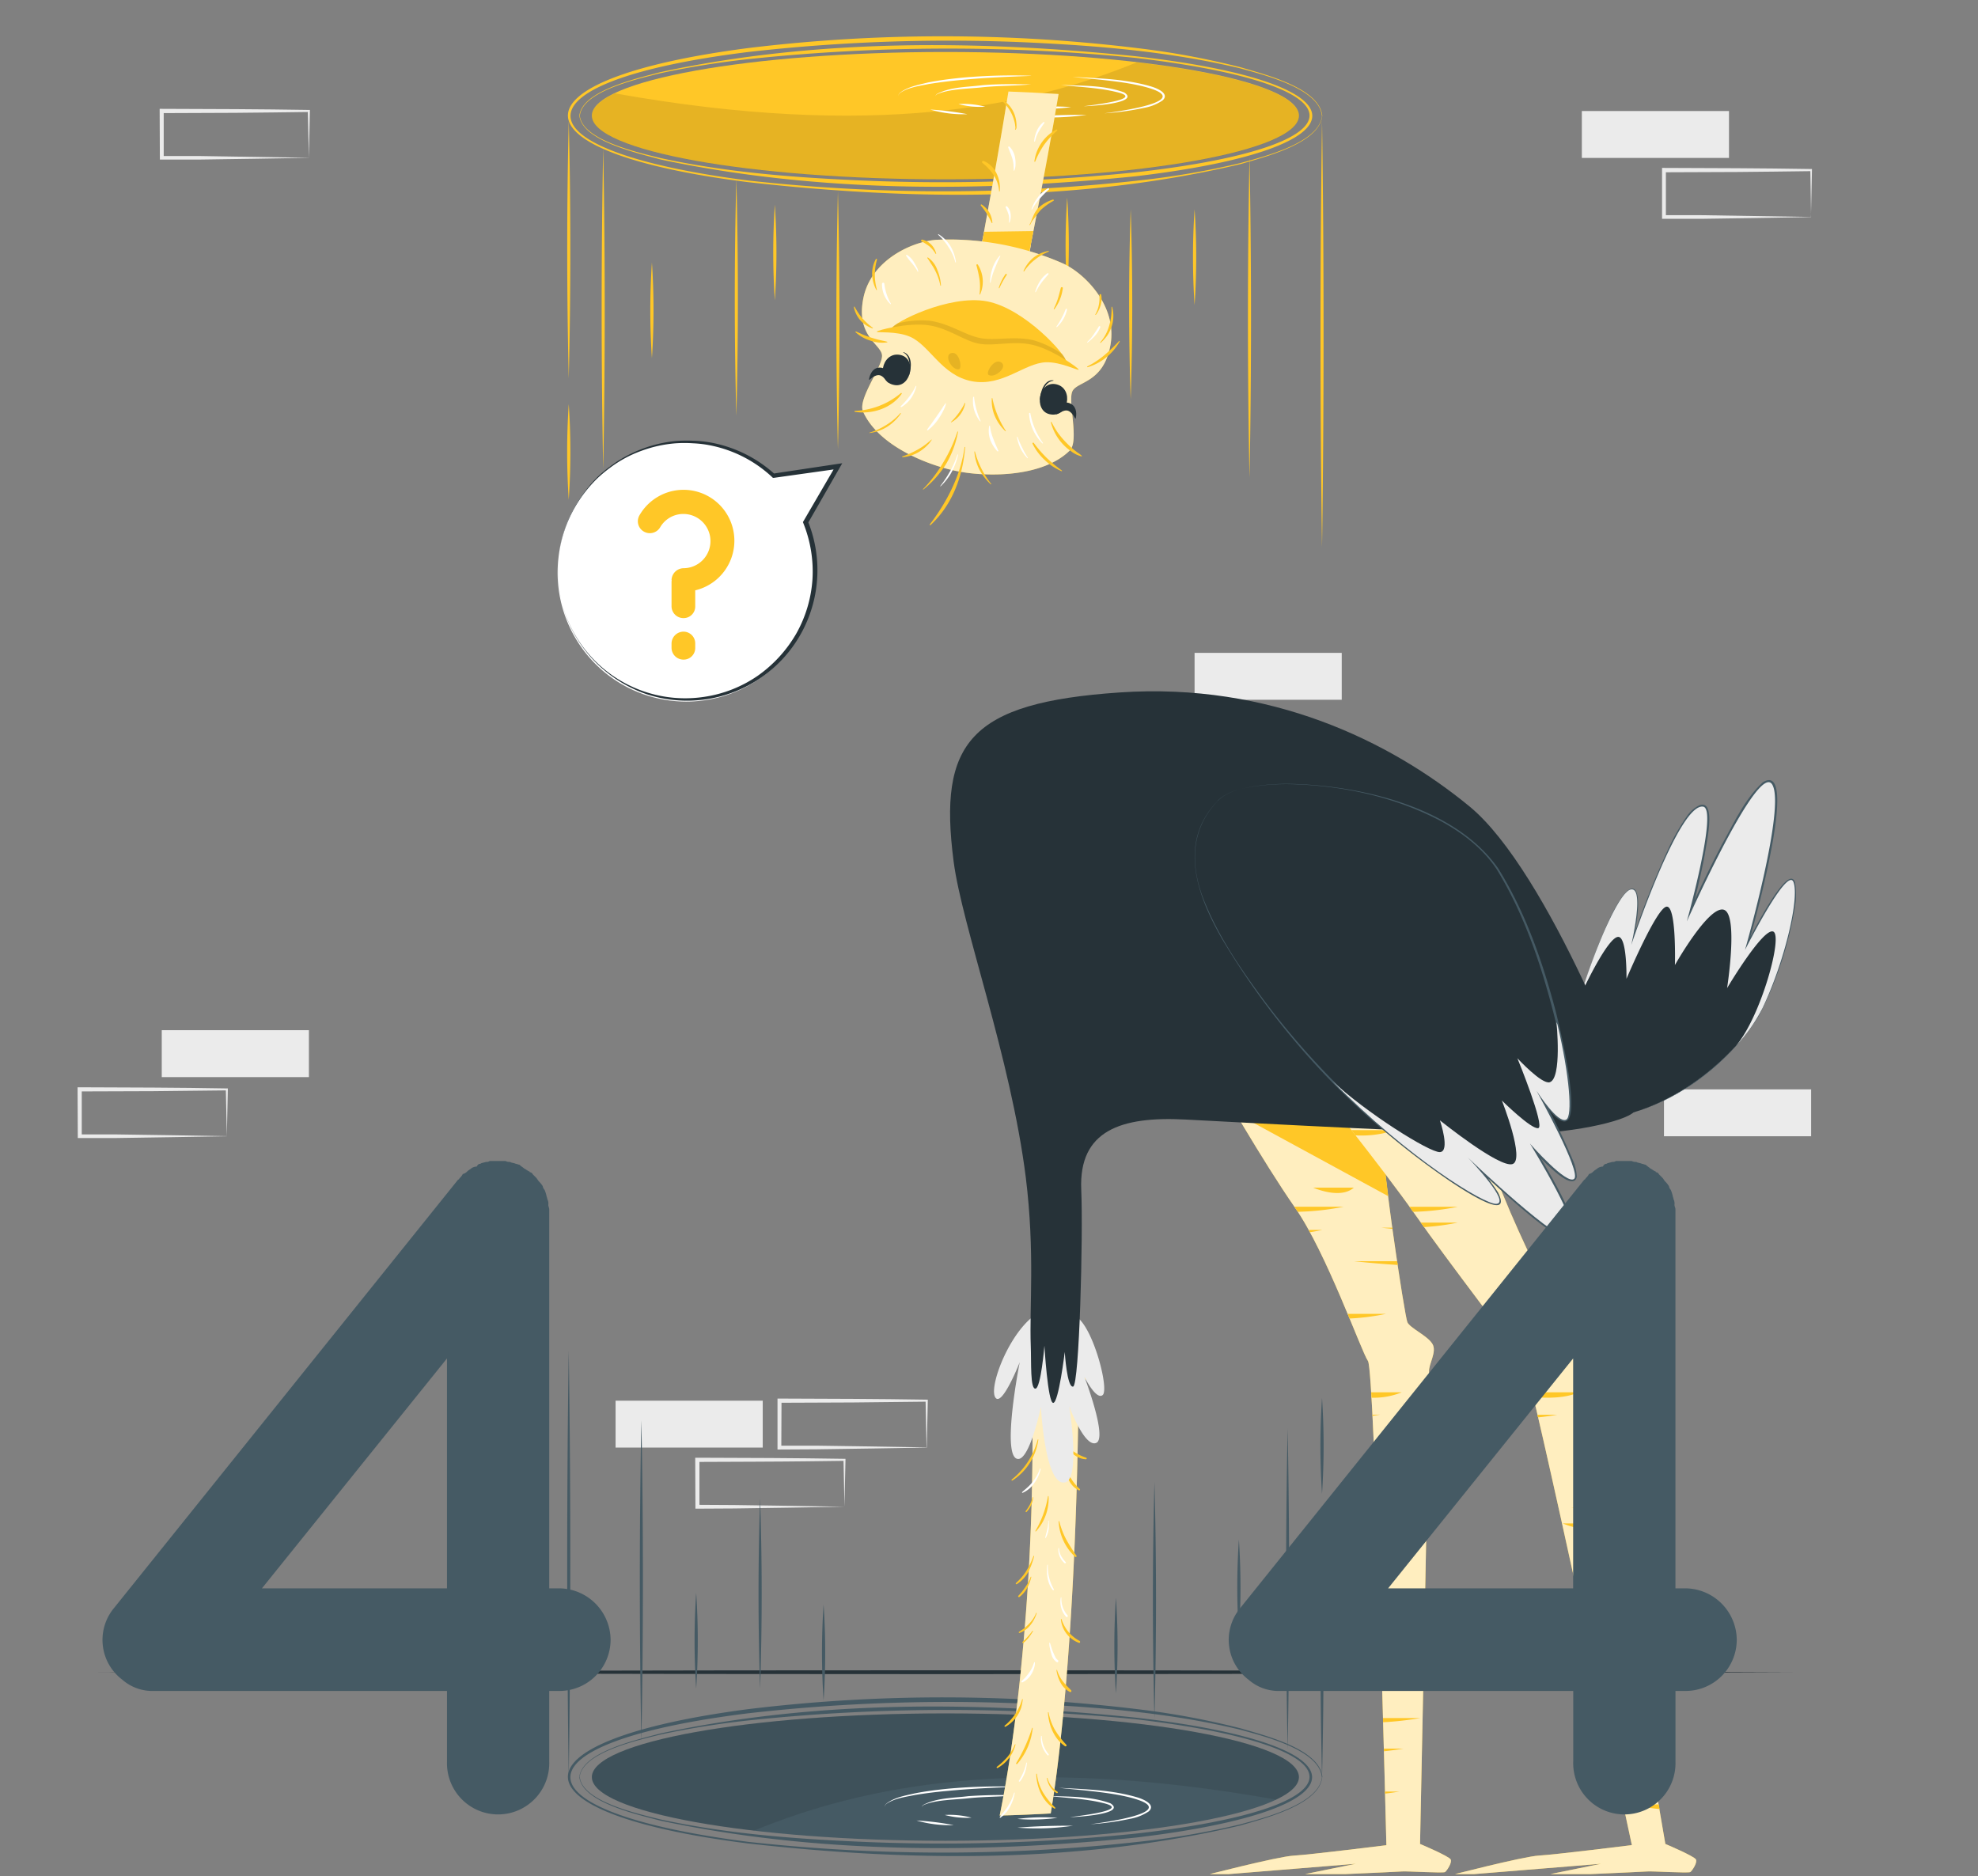 <svg width="428" height="406" fill="none" xmlns="http://www.w3.org/2000/svg"><rect width="100%" height="100%" fill="#808080" stroke="none"/><g clip-path="url(#a)"><path d="M66.842 222.903H35v10.152h31.842v-10.152ZM290.324 141.261h-31.842v10.152h31.842v-10.152ZM49.082 245.856c-5.307.09-18.683.317-23.81.381h-8.44v-.418l-.045-10.106v-.454h.453l15.92.064c3.968 0 11.955.118 15.922.181h.217v.209l-.217 10.152v-.009Zm0 0-.217-10.143.217.218c-3.976.054-11.954.145-15.921.172l-15.921.054.453-.444v10.152l-.417-.408h7.888c5.045.054 18.729.281 23.954.372l-.036.027ZM200.486 313.218c-5.298.091-18.674.317-23.809.372l-8.024.045h-.417v-11.023h.462l15.912.064c3.967 0 11.964.118 15.921.172h.227v.209l-.218 10.152-.054.009Zm0 0-.208-10.152.208.218c-3.967.054-11.945.136-15.921.172l-15.912.064.453-.454-.046 10.152-.407-.417h7.888c5.044.054 18.728.281 23.945.371v.046ZM182.726 326.019c-5.307.091-18.683.318-23.809.372l-8.033.045h-.407v-.417l-.045-10.152v-.453h.452l15.921.063c3.967 0 11.955.118 15.921.172h.218v.209l-.218 10.152v.009Zm0 0-.208-10.152.218.218-7.961.1c-5.044.072-18.656.118-23.881.136l.452-.454v10.152l-.416-.417 7.888.045c5.053.055 18.737.281 23.954.372h-.046ZM165.039 303.066h-31.842v10.152h31.842v-10.152ZM391.893 235.704h-31.842v10.152h31.842v-10.152ZM374.121 24.023h-31.842v10.152h31.842V24.023ZM391.882 46.975c-5.307.09-18.683.317-23.809.372h-8.44V36.333h.389l15.912.064c3.967 0 11.964.117 15.921.172h.218v.218l-.218 10.151.027.037Zm0 0-.163-10.152.209.209c-3.967.063-11.946.145-15.921.181l-15.985.063.444-.453v10.152l-.408-.418h7.889c5.044.064 18.728.29 23.944.381l-.009.037ZM66.842 34.156c-5.307.091-18.684.318-23.81.372h-8.44v-.372l-.045-10.152v-.453H35l15.92.063c3.967 0 11.955.118 15.922.173h.217v.217l-.217 10.152Zm0 0-.245-10.133.218.208c-3.976.064-11.946.145-15.921.182l-15.922.063.453-.453v10.151l-.416-.417h7.888c5.053.064 18.737.29 23.954.381l-.01.018Z" fill="#EBEBEB"/><path d="M21.117 361.819c117.533-.554 249.366-.563 366.89 0-117.524.562-249.366.553-366.89 0Z" fill="#263238"/><path d="M204.563 398.298c42.249 0 76.499-6.17 76.499-13.781 0-7.611-34.25-13.781-76.499-13.781-42.249 0-76.499 6.17-76.499 13.781 0 7.611 34.25 13.781 76.499 13.781Z" fill="#455A64"/><path opacity=".1" d="M281.062 384.499c0 1.724-1.748 3.366-4.954 4.89-55.868-9.979-89.612-2.876-112.941 6.705-21.12-2.459-35.103-6.732-35.103-11.595 0-7.602 34.251-13.771 76.499-13.771s76.499 6.187 76.499 13.771Z" fill="#000"/><path d="M125.363 384.499c.553-5.516 12.933-8.165 17.479-9.408 33.744-7.258 68.828-6.958 103.034-3.429 50.634 5.779 50.788 19.877 0 25.929-34.224 3.483-69.308 3.529-103.061-3.675-4.673-1.252-16.872-3.892-17.452-9.417Zm.091 0c.543 5.371 12.968 8.038 17.451 9.172 13.467 2.922 27.26 4.083 40.998 4.727a407.614 407.614 0 0 0 61.9-1.66c49.982-5.616 50.154-18.852 0-24.731a410.564 410.564 0 0 0-82.53.109 186.7 186.7 0 0 0-20.404 3.202c-4.6 1.161-16.863 3.81-17.442 9.181h.027Z" fill="#455A64"/><path d="M286.103 384.499c-.534 6.033-12.733 9-17.651 10.47-34.812 8.255-71.309 7.892-106.692 3.892-51.766-6.496-51.911-22.218 0-29.032a349.117 349.117 0 0 1 85.645.145 173.142 173.142 0 0 1 21.074 4.001c5.045 1.506 17.081 4.428 17.651 10.479l-.027.045Zm-.091 0c-.561-5.924-12.742-8.873-17.623-10.233-13.893-3.357-28.183-4.682-42.42-5.444a382.577 382.577 0 0 0-64.137 1.896c-51.132 6.351-51.295 21.202 0 27.798a384.339 384.339 0 0 0 85.501-.109 174.45 174.45 0 0 0 21.083-3.674c4.981-1.379 17.053-4.337 17.624-10.243l-.028.009Z" fill="#455A64"/><path d="M286.059 384.499c-.444-17.99-.453-37.777 0-55.767.453 17.99.444 37.777 0 55.767ZM227.8 369.231a1167.61 1167.61 0 0 1 0-55.768 1146.95 1146.95 0 0 1 0 55.768ZM123.064 384.499c-.435-29.566-.444-62.744 0-92.311.453 29.567.444 62.745 0 92.311ZM278.617 378.547c-.443-22.236-.452-47.176 0-69.421.444 22.236.435 47.176 0 69.421ZM164.469 365.356a628.077 628.077 0 0 1 0-41.106 615.728 615.728 0 0 1 0 41.106ZM249.8 371.798a982.96 982.96 0 0 1 0-51.168 965.57 965.57 0 0 1 0 51.168ZM138.778 376.715a1808.735 1808.735 0 0 1 0-69.412c.444 22.236.444 47.176 0 69.412ZM286.059 302.495c.462 6.899.462 13.821 0 20.721-.462-6.9-.462-13.822 0-20.721ZM150.639 344.645a154.93 154.93 0 0 1 0 20.712 154.93 154.93 0 0 1 0-20.712ZM268.072 333.132a154.93 154.93 0 0 1 0 20.712 153.604 153.604 0 0 1 0-20.712ZM178.208 347.194c.466 6.896.466 13.816 0 20.712a154.93 154.93 0 0 1 0-20.712ZM241.468 345.688c.466 6.897.466 13.816 0 20.713a154.945 154.945 0 0 1 0-20.713Z" fill="#455A64"/><path d="M235.949 394.714c2.165-.272 18.847-2.458 10.134-5.334-4.736-1.561-11.99-1.987-16.989-2.549 5.751.317 11.565.435 17.125 2.113 1.159.363 3.958 1.506 2.355 2.985a10.542 10.542 0 0 1-4.066 1.615c-2.82.601-5.681.993-8.559 1.17ZM220.139 395.449c4.012-.309 7.996-.436 12.017-.408a53.272 53.272 0 0 1-12.017.408ZM198.312 393.907c2.704.147 5.394.48 8.052.998a25.694 25.694 0 0 1-8.052-.998ZM220.138 386.613c-4.936.182-9.88.39-14.798.862a95.187 95.187 0 0 0-7.345.907c-2.074.427-4.329.69-6.122 1.878a1.088 1.088 0 0 0-.471.762 1.112 1.112 0 0 1 .435-.798c1.739-1.334 4.012-1.697 6.095-2.186 2.436-.481 4.899-.781 7.363-1.026 4.935-.439 9.892-.576 14.843-.408v.009Z" fill="#fff"/><path d="M231.541 393.181c1.377-.199 13.585-1.542 7.155-3.057-3.876-.962-8.151-1.098-12.091-1.542 4.529.199 9.328 0 13.685 1.614 3.622 2.35-7.59 2.976-8.749 2.985ZM220.139 393.571a41.291 41.291 0 0 1 8.658-.236 39.984 39.984 0 0 1-8.658.236ZM204.426 392.71a18.332 18.332 0 0 1 5.796.589 18.626 18.626 0 0 1-5.796-.589ZM220.139 388.454c-3.514.327-7.046.273-10.551.636-2.771.317-7.172.317-9.726 1.469a.745.745 0 0 0-.417.472.728.728 0 0 1 .381-.526c2.97-1.542 6.475-1.452 9.726-1.869 3.524-.237 7.057-.298 10.587-.182Z" fill="#fff"/><path d="M263.228 233.817s10.143 17.691 16.981 27.471c6.837 9.78 14.345 31.127 15.794 33.196 1.449 2.068 3.985 104.767 3.985 104.767s-16.6 2.068-20.087 2.259c-3.487.19-20.042 4.481-20.042 4.481l33.509-2.721-13.367 2.721s22.296-.97 23.374-1.061c1.078-.091 8.93.408 9.31.127.38-.281 1.558-2.014 1.213-2.722-.344-.707-6.629-3.356-6.629-3.356s2.092-100.349 1.947-102.1c-.145-1.751 1.812-4.391.698-6.151-1.114-1.76-4.836-3.384-5.389-4.645-.552-1.261-5.787-34.747-6.339-49.807-.209-6.677-31.571-11.803-34.958-2.459Z" fill="#FFC727"/><path opacity=".7" d="M263.228 233.817s10.143 17.691 16.981 27.471c6.837 9.78 14.345 31.127 15.794 33.196 1.449 2.068 3.985 104.767 3.985 104.767s-16.6 2.068-20.087 2.259c-3.487.19-20.042 4.481-20.042 4.481l33.509-2.721-13.367 2.721s22.296-.97 23.374-1.061c1.078-.091 8.93.408 9.31.127.38-.281 1.558-2.014 1.213-2.722-.344-.707-6.629-3.356-6.629-3.356s2.092-100.349 1.947-102.1c-.145-1.751 1.812-4.391.698-6.151-1.114-1.76-4.836-3.384-5.389-4.645-.552-1.261-5.787-34.747-6.339-49.807-.209-6.677-31.571-11.803-34.958-2.459Z" fill="#fff"/><path d="m300.385 258.82-33.047-17.981c-2.436-4.11-4.111-7.022-4.111-7.022 3.387-9.345 34.749-4.219 34.993 2.449.218 5.798 1.123 14.226 2.165 22.554Z" fill="#FFC727"/><path d="M304.643 314.389s1.675.19 4.338.426v-.426h-4.338Zm-13.051-30.102c.145.335.29.671.426 1.007a49.633 49.633 0 0 0 7.87-1.007h-8.296Zm7.753-34.421v-.145h-4.71s.734.091 2.011.209l2.717.254c-.018-.109-.018-.209-.018-.318Zm-16.157 16.258c.082.163.172.327.263.49.905-.136 1.811-.3 2.662-.49h-2.925Zm18.113-.49h-2.409s.905.109 2.436.254l-.027-.254Zm1.032 7.258h-9.328s3.985.463 9.464.816c-.063-.299-.1-.571-.145-.798l.009-.018Zm-22.278-11.794.154.218.299.435.298.445a55.21 55.21 0 0 0 9.962-1.098h-10.713Zm21.608 65.057s2.808.254 7.1.527v-.527h-7.1Zm1.304 32.942c1.706.396 3.433.698 5.171.907v-.907h-5.171ZM284.148 256.97s5.841 2.631 8.794 0h-8.794Zm15.758 72.66s5.832 2.631 8.785 0h-8.785Zm-3.206-28.378c0 .381.055.771.073 1.17a15.97 15.97 0 0 0 6.547-1.17h-6.62Zm.272 4.863v.235l1.712-.272-1.712.037Zm2.717 81.532v.445a61.528 61.528 0 0 0 3.07-.445h-3.07Zm3.486-39.809s1.975.173 5.163.39v-.39h-5.163Zm-3.731 30.51v.581a67.698 67.698 0 0 0 4.275-.581h-4.275Zm-.19-6.604v.907a72.193 72.193 0 0 0 8.087-.907h-8.087Z" fill="#FFC727"/><path d="M283.949 233.817s15.459 19.26 22.297 29.031c6.837 9.771 22.016 29.549 23.465 31.617 1.449 2.069 23.392 104.767 23.392 104.767s-16.609 2.069-20.087 2.259c-3.477.191-20.087 4.5-20.087 4.5l33.509-2.722-13.358 2.722s22.296-.971 23.365-1.061c1.069-.091 8.939.408 9.319.127.38-.282 1.558-2.014 1.205-2.722-.354-.708-6.621-3.357-6.621-3.357s-17.261-100.358-17.397-102.109c-.136-1.751 1.811-4.391.688-6.151-1.123-1.76-4.827-3.384-5.379-4.645-.552-1.261-18.774-34.747-19.326-49.807-.245-6.668-31.607-11.794-34.985-2.449Z" fill="#FFC727"/><path opacity=".7" d="M283.949 233.817s15.459 19.26 22.297 29.031c6.837 9.771 22.016 29.549 23.465 31.617 1.449 2.069 23.392 104.767 23.392 104.767s-16.609 2.069-20.087 2.259c-3.477.191-20.087 4.5-20.087 4.5l33.509-2.722-13.358 2.722s22.296-.971 23.365-1.061c1.069-.091 8.939.408 9.319.127.38-.282 1.558-2.014 1.205-2.722-.354-.708-6.621-3.357-6.621-3.357s-17.261-100.358-17.397-102.109c-.136-1.751 1.811-4.391.688-6.151-1.123-1.76-4.827-3.384-5.379-4.645-.552-1.261-18.774-34.747-19.326-49.807-.245-6.668-31.607-11.794-34.985-2.449Z" fill="#fff"/><path d="M345.875 314.389h-2.98s1.132.127 3.025.299c-.009-.1-.027-.199-.045-.299Zm-23.846-30.102c.23.29.447.593.653.907a43.115 43.115 0 0 0 6.022-.907h-6.675Zm-.389-35.491a.116.116 0 0 1 0-.064l-.081-.235h-4.683s1.35.154 3.569.363l1.268.108a.724.724 0 0 1-.073-.172Zm-14.227 15.74c.181.264.38.545.588.817l.109.154a49 49 0 0 0 7.308-.971h-8.005Zm25.973 12.003h-3.804s1.531.182 4.003.39a2.187 2.187 0 0 0-.199-.39Zm-28.428-15.423c.272.372.535.735.779 1.089a54.686 54.686 0 0 0 9.681-1.089h-10.46Zm43.009 65.584c-.118-.182-.254-.345-.39-.526h-7.661s3.215.29 8.069.589c0 0 .009-.09-.018-.109v.046Zm7.571 44.082h-4.401s1.693.145 4.464.345c-.018-.154-.036-.236-.063-.39v.045Zm3.478 20.159c0-.163-.064-.336-.091-.508h-6.05c2.051.466 4.129.8 6.222.998l-.081-.49Zm-2.654-15.423h-7.055c2.385.535 4.807.893 7.245 1.07-.072-.381-.154-.734-.154-1.097l-.036.027Zm-32.811-121.279a12.366 12.366 0 0 1-.199-.535h-11.828a41.675 41.675 0 0 0 9.962 1.143l.797-.045c.471 0 .906-.073 1.395-.136l-.127-.427Zm14.608 75.391s5.841 2.631 8.793 0h-8.793Zm-45.753-85.107.906 1.143c1.861.101 3.728-.02 5.56-.363a9.807 9.807 0 0 0 1.341-.345 8.521 8.521 0 0 0 1.114-.426l-8.921-.009Zm39.115 56.729c.063.263.126.526.199.798l.054.236c3.306.282 7.173.218 9.799-1.034h-10.052Zm1.15 4.863c0 .181.09.381.136.571a59.705 59.705 0 0 0 4.156-.571h-4.292Zm18.927 41.732h-10.161l.544.046c1.34.109 4.971.408 9.717.662-.018-.245-.063-.481-.1-.717v.009Zm-8.83 3.629.082.363a51.017 51.017 0 0 0 2.336-.363h-2.418Zm7.581 34.992.163.762c2.227-.181 4.301-.426 6.158-.762h-6.321Zm-6.177-28.541c.064.272.118.544.181.816 2.491-.19 4.809-.453 6.865-.816h-7.046ZM233.443 288.496c0 7.04-.054 13.693-.163 19.959-.416 24.985-1.585 44.073-2.789 57.8-1.268 14.407-2.59 22.916-3.134 26.128-3.577.2-7.245.354-11.048.454.624-3.003 2.472-12.429 4.129-27.09a499.9 499.9 0 0 0 2.98-54.733c0-3.938-.042-7.984-.127-12.139a540.59 540.59 0 0 0-.299-10.107v-.236l10.451-.036Z" fill="#FFC727"/><path opacity=".7" d="M233.443 288.496c0 7.04-.054 13.693-.163 19.959-.416 24.985-1.585 44.073-2.789 57.8-1.268 14.407-2.59 22.916-3.134 26.128-3.577.2-7.245.354-11.048.454.624-3.003 2.472-12.429 4.129-27.09a499.9 499.9 0 0 0 2.98-54.733c0-3.938-.042-7.984-.127-12.139a540.59 540.59 0 0 0-.299-10.107v-.236l10.451-.036Z" fill="#fff"/><path d="M217.575 373.613a7.508 7.508 0 0 0 2.617-2.468 8.37 8.37 0 0 0 .77-1.633c.167-.594.282-1.201.344-1.815 0-.09-.127-.099-.145 0a8.173 8.173 0 0 1-.616 1.643 9.994 9.994 0 0 1-.851 1.496 11.614 11.614 0 0 1-2.273 2.523.144.144 0 0 0-.067.091.153.153 0 0 0 .017.113.152.152 0 0 0 .092.067.152.152 0 0 0 .112-.017Z" fill="#FFC727"/><path d="M221.198 364.032a4.477 4.477 0 0 0 1.983-1.815c.235-.385.417-.8.544-1.234.155-.41.223-.849.199-1.288 0-.072-.109-.063-.136 0-.172.372-.28.78-.462 1.152a7.003 7.003 0 0 1-.643 1.071c-.235.326-.48.644-.742.952-.263.309-.607.599-.906.908a.16.16 0 0 0-.003.181.16.16 0 0 0 .166.073Z" fill="#fff"/><path d="M229.487 364.096a4.675 4.675 0 0 0 2.037 2.005.23.23 0 0 0 .276-.085.229.229 0 0 0-.031-.287c-.616-.654-1.268-1.252-1.811-1.96a7.395 7.395 0 0 1-1.223-2.395c0-.073-.154-.045-.136 0 .128.954.429 1.876.888 2.722Z" fill="#FFC727"/><path d="M227.194 356.701c.076.4.179.794.308 1.18a2.789 2.789 0 0 0 1.15 1.751c.299.163.489-.282.218-.454a1.81 1.81 0 0 1-.553-.708c-.154-.299-.29-.617-.416-.907-.127-.29-.272-.68-.381-1.025-.108-.345-.199-.717-.335-1.061a.075.075 0 0 0-.026-.035.08.08 0 0 0-.042-.013.074.074 0 0 0-.068.048 4.68 4.68 0 0 0 .145 1.224Z" fill="#fff"/><path d="M233.469 355.468c.254.082.335-.299.136-.417a8.063 8.063 0 0 1-3.912-4.709c0-.072-.145-.045-.136 0a5.993 5.993 0 0 0 3.912 5.126Z" fill="#FFC727"/><path d="M230.689 349.833c.172.182.48-.09.326-.29a5.445 5.445 0 0 1-1.349-3.837c0-.091-.127-.118-.136 0a4.86 4.86 0 0 0 1.159 4.127Z" fill="#fff"/><path d="M220.626 353.318a5.188 5.188 0 0 0 2.336-1.697 7.5 7.5 0 0 0 1.359-2.595.069.069 0 0 0-.005-.024.06.06 0 0 0-.034-.034.069.069 0 0 0-.024-.005.07.07 0 0 0-.025.005.06.06 0 0 0-.034.034.069.069 0 0 0-.005.024 7.061 7.061 0 0 1-1.539 2.332c-.308.319-.631.622-.969.907-.372.3-.788.535-1.178.817-.136.027-.072.299.118.236ZM221.463 355.468a7.384 7.384 0 0 0 1.15-1.161c.328-.433.631-.884.906-1.352a.072.072 0 0 0 .004-.05.072.072 0 0 0-.028-.042.078.078 0 0 0-.049-.012.077.077 0 0 0-.045.022c-.63.871-1.35 1.674-2.147 2.395-.126.136.064.327.209.2ZM220.013 342.767a7.381 7.381 0 0 0 2.409-2.495 15.4 15.4 0 0 0 1.34-3.547c0-.073-.109-.118-.136-.046a17.877 17.877 0 0 1-1.567 3.257 12.272 12.272 0 0 1-2.218 2.577.149.149 0 0 0-.054.097.148.148 0 0 0 .025.108.156.156 0 0 0 .201.049ZM220.553 345.57a6.538 6.538 0 0 0 1.693-1.941 9.115 9.115 0 0 0 .906-2.405c0-.09-.118-.108-.145 0a9.327 9.327 0 0 1-1.159 2.205 13.88 13.88 0 0 1-1.531 1.896.189.189 0 0 0 .132.247c.034.009.07.008.104-.002Z" fill="#FFC727"/><path d="M227.801 344.027c.09.109.326 0 .244-.127a9.785 9.785 0 0 1-1.313-5.253c0-.09-.127-.118-.136 0-.154 1.833-.018 3.883 1.205 5.38Z" fill="#fff"/><path d="M232.637 336.851c.035.032.08.049.127.049a.192.192 0 0 0 .189-.171.189.189 0 0 0-.036-.132 39.355 39.355 0 0 1-2.218-3.511 17.842 17.842 0 0 1-1.495-3.919.068.068 0 0 0-.026-.034.07.07 0 0 0-.042-.013.069.069 0 0 0-.041.013.076.076 0 0 0-.027.034 11.237 11.237 0 0 0 3.569 7.684Z" fill="#FFC727"/><path d="M230.352 338.231c.145.099.389-.073.254-.227a6.6 6.6 0 0 1-1.006-1.343 3.836 3.836 0 0 1-.452-1.633.07.07 0 0 0-.022-.051.07.07 0 0 0-.051-.021.07.07 0 0 0-.051.021.07.07 0 0 0-.021.051 3.938 3.938 0 0 0 1.349 3.203Z" fill="#fff"/><path d="M224.176 331.335a10.536 10.536 0 0 0 2.717-7.584.07.07 0 0 0-.027-.034.067.067 0 0 0-.041-.013.072.072 0 0 0-.068.047 21.821 21.821 0 0 1-2.717 7.503c-.054.081.081.154.136.081Z" fill="#FFC727"/><path d="M226.325 332.678c.15-.267.268-.55.354-.843.1-.28.173-.569.217-.862.036-.283.055-.568.054-.853v-.427a3.799 3.799 0 0 1 0-.544c0-.109-.154-.1-.136 0 .023.157.023.315 0 .472a3.398 3.398 0 0 1-.054.426c0 .291-.09.572-.145.853-.054.281-.145.563-.217.844-.073.281-.136.562-.217.843-.082.282.081.2.144.091Z" fill="#fff"/><path d="M233.433 322.454c.039.025.086.034.131.025a.176.176 0 0 0 .134-.206.175.175 0 0 0-.074-.11 10.883 10.883 0 0 1-3.215-5.443.07.07 0 0 0-.022-.051.07.07 0 0 0-.102 0 .07.07 0 0 0-.021.051c.389 2.232.987 4.709 3.169 5.734ZM234.991 315.741c.163 0 .217-.273.063-.327a10.5 10.5 0 0 1-2.717-1.325 6.023 6.023 0 0 1-1.956-2.404.073.073 0 0 0-.039-.04.073.073 0 0 0-.056-.001.078.078 0 0 0-.04.04.077.077 0 0 0-.001.056c.662 1.996 2.518 3.937 4.746 4.001ZM219.051 320.358a12.568 12.568 0 0 0 5.624-8.855.074.074 0 0 0-.068-.047.074.074 0 0 0-.041.013.065.065 0 0 0-.027.034 16.428 16.428 0 0 1-5.651 8.655.145.145 0 0 0-.021.081.138.138 0 0 0 .101.123.139.139 0 0 0 .083-.004Z" fill="#FFC727"/><path d="M221.278 323.007a5.828 5.828 0 0 0 2.526-2.132 7.772 7.772 0 0 0 1.368-3.012c0-.091-.118-.145-.154-.055a9.911 9.911 0 0 1-1.567 2.822c-.322.414-.68.799-1.069 1.152-.389.363-.824.699-1.213 1.071-.073.063.018.181.109.154Z" fill="#fff"/><path d="M222.159 327.108a5.277 5.277 0 0 0 1.404-3.094.07.07 0 0 0-.022-.051.07.07 0 0 0-.102 0 .07.07 0 0 0-.021.051 7.261 7.261 0 0 1-.58 1.551c-.27.492-.572.965-.905 1.416a.13.13 0 0 0-.012.098.128.128 0 0 0 .16.09.129.129 0 0 0 .078-.061ZM228.135 315.785a.132.132 0 0 0 .163.033.14.14 0 0 0 .062-.063.14.14 0 0 0 .01-.088 16.503 16.503 0 0 1-.661-2.059 8.1 8.1 0 0 1-.181-2.196c0-.072-.136-.081-.145 0a6.919 6.919 0 0 0 .752 4.373ZM234.002 306.523c.217.054.289-.254.117-.354a8.109 8.109 0 0 1-2.228-1.814 5.181 5.181 0 0 1-1.141-2.64.072.072 0 0 0-.072-.073.074.074 0 0 0-.073.073c.091 2.041 1.377 4.282 3.397 4.808ZM221.21 305.28a12.83 12.83 0 0 0 3.93-5.207.072.072 0 0 0-.038-.083.067.067 0 0 0-.048-.006.071.071 0 0 0-.041.025 20.375 20.375 0 0 1-3.985 5.072c-.117.109.064.299.182.199ZM222.256 307.067a11.995 11.995 0 0 0 2.147-3.466.072.072 0 0 0-.005-.048.066.066 0 0 0-.033-.035.067.067 0 0 0-.048-.006.075.075 0 0 0-.041.026c-.661 1.17-1.485 2.24-2.228 3.356a.135.135 0 0 0 .027.18.136.136 0 0 0 .181-.007ZM235.616 298.585c.136 0 .244-.2.081-.254a6.658 6.658 0 0 1-4.193-3.321c0-.081-.172 0-.136.046.698 1.76 2.264 3.42 4.248 3.529ZM232.815 294.928c.234.324.494.627.779.907.273.266.577.497.906.69.136.081.244-.136.109-.218a9.031 9.031 0 0 1-.906-.635 5.934 5.934 0 0 1-.806-.771c-.027-.118-.145-.046-.082.027ZM221.751 299.147a5.531 5.531 0 0 0 2.346-3.021c0-.072-.109-.118-.136 0a5.812 5.812 0 0 1-2.319 2.903.102.102 0 0 0 .025.087c.011.011.024.02.038.025.015.006.031.008.046.006ZM230.444 377.831c.199.136.462-.136.29-.318a18.431 18.431 0 0 1-2.446-3.184 12.012 12.012 0 0 1-1.394-3.801c0-.073-.136-.073-.136 0 .136 2.748 1.349 5.733 3.686 7.303Z" fill="#FFC727"/><path d="M226.686 379.79a.146.146 0 0 0 .098.031.152.152 0 0 0 .096-.038.148.148 0 0 0 .05-.09.152.152 0 0 0-.018-.102 6.525 6.525 0 0 1-1.503-3.929.073.073 0 0 0-.145 0 5.232 5.232 0 0 0 1.422 4.128Z" fill="#fff"/><path d="M220.095 381.677a13.988 13.988 0 0 0 3.359-7.757c0-.081-.117-.108-.135 0a34.081 34.081 0 0 1-3.442 7.585c-.072.109.091.272.218.172Z" fill="#FFC727"/><path d="M220.699 385.47a7.245 7.245 0 0 0 1.059-1.905 8.513 8.513 0 0 0 .444-2.123c0-.1-.118-.1-.136 0a9.816 9.816 0 0 1-.634 2.023 12.44 12.44 0 0 1-.969 1.86.146.146 0 0 0 .236.145Z" fill="#fff"/><path d="M215.846 382.558a8.05 8.05 0 0 0 3.885-5.044.072.072 0 0 0 0-.056.078.078 0 0 0-.04-.04.073.073 0 0 0-.056.001.073.073 0 0 0-.039.04 10.161 10.161 0 0 1-1.631 2.722 15.421 15.421 0 0 1-2.291 2.132.167.167 0 0 0-.024.09.166.166 0 0 0 .103.147c.03.011.062.014.093.008Z" fill="#FFC727"/><path d="M216.47 393.299a6.35 6.35 0 0 0 2.074-2.377 9.479 9.479 0 0 0 1.023-2.994c0-.072-.108-.099-.136 0a11.865 11.865 0 0 1-1.286 2.804c-.534.907-1.222 1.605-1.811 2.422-.072.063.036.209.136.145Z" fill="#fff"/><path d="M228.135 391.322c.136.081.317-.091.19-.209a16.009 16.009 0 0 1-2.635-3.266 10.165 10.165 0 0 1-1.322-4.01c0-.072-.145-.072-.145 0 .072 2.867 1.367 5.988 3.912 7.485ZM227.21 386.586c.179.274.382.532.607.771.24.238.511.442.806.608.181.1.371-.154.19-.281a4.975 4.975 0 0 1-2.156-2.958.068.068 0 0 0-.026-.034.07.07 0 0 0-.042-.013.069.069 0 0 0-.041.013.076.076 0 0 0-.027.034 4.8 4.8 0 0 0 .689 1.86Z" fill="#FFC727"/><path d="M339.192 241.865c19.363 2.803 37.385-13.69 42.184-23.752 4.8-10.061 8.097-23.869 6.747-27.325-1.349-3.457-10.496 14.715-10.496 14.715s8.993-31.236 5.85-35.89c-3.142-4.654-18.438 29.73-18.438 29.73s6.81-24.368 3.541-24.867c-5.28-.808-15.568 30.011-15.568 30.011s3.034-12.801-.118-12.048c-5.017 1.197-20.811 48.401-13.702 49.426Z" fill="#263238"/><path d="M339.195 241.865c12.407 1.733 24.597-4.301 33.508-12.647a42.81 42.81 0 0 0 7.752-9.526 69.475 69.475 0 0 0 4.655-11.386 73.926 73.926 0 0 0 2.871-11.966 14.726 14.726 0 0 0 0-5.271c-.462-1.951-3.622 3.212-4.057 3.819-2.183 3.466-4.121 7.104-5.977 10.76l-.616-.236c1.349-5.153 9.183-33.232 5.434-35.808-.906.199-1.658 1.179-2.31 1.914a81.178 81.178 0 0 0-7.036 11.613c-2.817 5.37-5.434 10.886-7.952 16.384l-.788-.281c1.331-4.826 2.545-9.698 3.505-14.615.51-2.437.834-4.909.969-7.394 0-.781.054-1.815-.471-2.359-2.599-.372-5.85 6.686-6.982 8.782a191.498 191.498 0 0 0-8.459 20.866l-.362-.1c3.423-14.933-.082-15.967-5.986-1.923-2.337 4.917-13.902 37.478-7.653 39.347l-.045.027Zm0 0c-6.276-1.815 5.234-34.548 7.516-39.41 5.923-14.634 9.899-13.074 6.485 2.068l-.353-.1a192.303 192.303 0 0 1 8.277-21.038 45.996 45.996 0 0 1 3.758-6.578 6.86 6.86 0 0 1 2.935-2.603c3.704-1.135 1.286 8.754 1.086 10.56-.905 4.953-2.146 9.834-3.459 14.697l-.779-.281c2.491-5.562 5.108-11.06 7.924-16.467 2.618-4.645 4.864-9.752 8.839-13.436 6.131-3.81 1.476 16.249 1.024 18.608-1.286 5.96-2.826 11.848-4.528 17.709l-.607-.236c.905-1.479 9.545-19.116 11.085-14.434a14.8 14.8 0 0 1-.046 5.443 78.74 78.74 0 0 1-7.77 23.416c-8.468 13.427-25.131 24.295-41.414 22.055l.027.027Z" fill="#455A64"/><path d="M381.377 218.122a35.54 35.54 0 0 1-5.742 8.165c5.37-6.26 10.27-23.96 8.033-24.731-2.237-.771-9.962 12.248-9.962 12.248s2.536-16.149-.761-16.975c-3.296-.825-10.523 11.976-10.523 11.976s.362-12.865-1.811-12.629c-2.174.236-8.676 15.614-8.676 15.614s.172-9.172-1.812-9.073c-1.983.1-6.43 8.928-8.15 12.702 3.622-11.441 8.449-22.382 10.867-22.953 3.061-.735.281 11.376.127 12.011.344-1.016 10.379-30.764 15.559-29.938 3.179.49-3.206 23.651-3.532 24.831.616-1.352 15.341-34.257 18.429-29.694 3.089 4.563-5.614 35.065-5.841 35.872.254-.499 9.156-18.145 10.487-14.697 1.332 3.447-1.892 17.201-6.692 27.271ZM222.998 285.294c-5.252 4.59-9.056 15.132-7.598 17.128 1.458 1.996 5.244-7.666 5.244-7.666s-4.166 21.066-.281 20.921c2.527-.1 4.872-11.259 4.872-11.259s.851 17.301 5.244 16.33c3.369-.753.905-16.412.905-16.412s3.279 8.909 5.805 7.875c2.527-1.034-2.526-14.252-2.526-14.252s2.526 5.062 3.93 3.892c1.404-1.171-1.748-13.446-5.18-16.548-3.432-3.103-10.415-.009-10.415-.009Z" fill="#EBEBEB"/><path d="M223.038 291.2c.136 3.629-.145 9.408 1.024 9.263 1.168-.146 1.929-9.263 1.929-9.263s.733 12.347 1.902 12.347c1.168 0 2.499-11.023 2.499-11.023s.471 7.793 1.811 7.494c1.341-.299 2.192-32.606 1.757-42.64-.543-12.792 8.622-15.876 22.56-15.141 13.937.734 59.853 3.229 72.45 3.084 12.597-.145 24.507-3.23 24.796-5.144.29-1.914-18.629-51.585-35.799-65.692-17.171-14.108-43.145-26.864-75.675-24.659-32.53 2.205-39.286 10.887-35.944 36.589 1.811 13.962 12.361 42.413 15.622 68.414 1.992 16.158.751 28.061 1.068 36.371Z" fill="#263238"/><path d="M263.527 173.269c-7.988 8.772-8.06 19.741 11.438 45.361 19.498 25.62 45.626 42.177 48.85 41.887 3.224-.29-6.34-10.143-6.34-10.143s19.843 18.907 22.623 17.609c2.78-1.297-9.056-20.576-9.056-20.576s7.96 9.073 9.627 7.639c1.666-1.433-8.151-19.097-8.151-19.097s4.528 7.203 6.457 6.351c2.826-1.325-2.608-34.076-14.427-53.527-11.818-19.451-54.274-22.917-61.021-15.504Z" fill="#263238"/><path d="M263.527 173.268c-6.231 6.469-5.996 14.679-2.599 22.509 3.124 7.448 7.752 14.134 12.525 20.612a170.732 170.732 0 0 0 34.042 34.076 95.244 95.244 0 0 0 13.467 8.736c1.521.69 4.474 2.214 2.644-.907a49.048 49.048 0 0 0-6.339-7.72l.471-.481c4.727 4.445 9.536 8.809 14.59 12.864a34.413 34.413 0 0 0 6.62 4.464c.444.199 1.014.272 1.05.127.134-.404.134-.84 0-1.243a34.38 34.38 0 0 0-3.033-7.385c-1.975-3.838-4.139-7.593-6.34-11.295l.697-.517a44.283 44.283 0 0 0 7.535 7.149c.408.263 1.114.662 1.485.49.254-1.016-.461-2.504-.796-3.557a145.426 145.426 0 0 0-7.381-15.087l.597-.354c.616 1.007 5.642 8.456 6.34 5.571a22.284 22.284 0 0 0 0-6.115 117.86 117.86 0 0 0-3.034-16.33c-2.78-10.687-6.412-21.347-12.217-30.791-3.061-4.609-7.616-8.048-12.48-10.633-9.835-5.099-20.983-7.485-32.014-7.775a48.673 48.673 0 0 0-8.286.526c-2.672.472-5.597 1.071-7.589 3.048l.045.018Zm0 0c1.983-1.995 4.908-2.594 7.58-3.093a47.893 47.893 0 0 1 8.296-.563c15.278.372 35.527 5.09 44.783 18.299 5.896 9.472 9.582 20.123 12.425 30.846.625 2.431 7.671 30.755-.57 22.354a33.125 33.125 0 0 1-3.858-4.99l.597-.353a144.847 144.847 0 0 1 7.508 15.141c.531 1.182.838 2.453.906 3.747-1.005 3.947-9.319-5.706-10.533-6.967l.698-.518c1.956 3.393 11.121 17.936 9.255 20.867-2.255 3.057-20.639-15.088-23.338-17.446l.471-.481a49.385 49.385 0 0 1 6.385 7.884c3.504 6.994-8.758-1.352-10.379-2.423a166.873 166.873 0 0 1-49.393-52.519c-5.379-9.417-9.527-20.912-.833-29.803v.018Z" fill="#455A64"/><path d="M331.042 247.416c.317.526 11.837 19.27 9.057 20.567-2.781 1.298-21.183-16.285-22.514-17.555.905.908 9.282 9.78 6.221 10.052-2.526.236-19.127-9.897-35.564-26.618 7.245 6.805 21.083 15.541 23.329 15.423 2.246-.118.1-6.595 0-6.868.381.291 12.77 10.243 15.659 9.472 2.889-.771-2.255-13.772-2.255-13.772s6.421 6.351 7.888 5.979c1.467-.372-4.347-14.706-4.528-15.115.153.164 5.288 5.68 6.982 5.19 2.717-.79 1.476-12.992 1.476-12.992l.199.427c2.627 11.113 3.333 19.959 1.893 20.657-1.811.835-5.923-5.498-6.412-6.251.679 1.243 9.718 17.619 8.151 19.052-1.567 1.434-9.31-7.312-9.582-7.648Z" fill="#EBEBEB"/><path d="M204.565 38.81c42.249 0 76.499-6.17 76.499-13.78 0-7.612-34.25-13.782-76.499-13.782-42.249 0-76.499 6.17-76.499 13.781 0 7.611 34.25 13.781 76.499 13.781Z" fill="#FFC727"/><path opacity=".1" d="M128.066 25.084c0-1.724 1.748-3.366 4.954-4.89 55.869 9.98 89.613 2.876 112.942-6.704 21.119 2.458 35.102 6.731 35.102 11.594 0 7.603-34.251 13.772-76.499 13.772s-76.499-6.215-76.499-13.772Z" fill="#000"/><path d="M125.369 25.03c.553-5.508 12.933-8.166 17.479-9.409 33.744-7.294 68.837-6.95 103.07-3.43 50.634 5.78 50.788 19.887 0 25.93-34.224 3.483-69.308 3.538-103.061-3.63-4.709-1.333-16.908-3.964-17.488-9.462Zm.091 0c.543 5.37 12.968 8.046 17.451 9.171 13.467 2.93 27.26 4.083 40.998 4.736a408.695 408.695 0 0 0 61.9-1.66c49.982-5.616 50.154-18.852 0-24.74a409.953 409.953 0 0 0-82.53.118 186.676 186.676 0 0 0-20.404 3.193c-4.573 1.17-16.836 3.792-17.406 9.181h-.009Z" fill="#FFC727"/><path d="M286.109 25.03c-.534 6.041-12.733 8.999-17.651 10.469-34.812 8.256-71.309 7.893-106.692 3.9-51.766-6.504-51.911-22.217 0-28.985a348.624 348.624 0 0 1 85.618.154 172.92 172.92 0 0 1 21.074 3.992c5.044 1.515 17.08 4.436 17.651 10.478v-.009Zm-.091 0c-.561-5.916-12.742-8.873-17.623-10.234-13.893-3.32-28.184-4.682-42.402-5.435a383.432 383.432 0 0 0-64.137 1.897c-51.132 6.35-51.295 21.201 0 27.797a383.81 383.81 0 0 0 85.501-.109 174.49 174.49 0 0 0 21.083-3.674c4.981-1.379 17.053-4.337 17.624-10.243h-.046Z" fill="#FFC727"/><path d="M123.069 26.127c.453 17.981.453 37.777 0 55.767-.444-17.99-.444-37.786 0-55.767ZM181.309 41.414c.444 17.98.453 37.777 0 55.767-.453-17.99-.444-37.786 0-55.767ZM286.063 26.127c.444 29.567.444 62.735 0 92.302a3205.456 3205.456 0 0 1 0-92.302ZM130.522 32.097c.434 22.236.444 47.176 0 69.412-.453-22.227-.444-47.176 0-69.412ZM244.658 45.28a622.135 622.135 0 0 1 0 41.115 622.135 622.135 0 0 1 0-41.116ZM159.33 38.81c.444 16.503.453 34.656 0 51.159-.452-16.503-.443-34.656 0-51.159ZM270.367 33.92c.435 22.237.444 47.176 0 69.413-.452-22.227-.443-47.176 0-69.413ZM123.067 108.141a154.935 154.935 0 0 1 0-20.712 153.28 153.28 0 0 1 0 20.712ZM258.485 66c-.462-6.899-.462-13.821 0-20.72.467 6.898.467 13.821 0 20.72ZM141.063 77.513a153.41 153.41 0 0 1 0-20.722c.462 6.9.462 13.822 0 20.722ZM230.919 63.45c-.462-6.899-.462-13.821 0-20.72.466 6.899.466 13.822 0 20.72ZM167.661 65.002a154.932 154.932 0 0 1 0-20.712c.462 6.896.462 13.816 0 20.712Z" fill="#FFC727"/><path d="M238.944 24.521c2.164-.272 18.846-2.458 10.134-5.334-4.737-1.56-11.991-1.987-16.99-2.55 5.751.318 11.565.436 17.125 2.114 1.16.354 3.958 1.506 2.346 2.976a10.318 10.318 0 0 1-4.066 1.624 57.999 57.999 0 0 1-8.549 1.17ZM223.104 25.256c4.011-.317 7.996-.435 12.017-.408-3.978.58-8.009.717-12.017.408ZM201.277 23.705c2.704.154 5.393.49 8.051 1.007a25.426 25.426 0 0 1-8.051-1.007ZM223.103 16.42c-4.936.181-9.881.381-14.798.853-2.463.218-4.909.517-7.345.907-2.074.426-4.329.69-6.122 1.878a1.073 1.073 0 0 0-.471.762 1.095 1.095 0 0 1 .435-.798c1.739-1.289 4.021-1.679 6.095-2.196 2.436-.48 4.899-.78 7.363-1.025 4.934-.44 9.891-.576 14.843-.408v.027Z" fill="#fff"/><path d="M234.506 22.988c1.377-.2 13.584-1.543 7.145-3.058-3.876-.961-8.105-1.097-12.081-1.542 4.574.19 9.328 0 13.684 1.615 3.623 2.35-7.589 2.976-8.748 2.985ZM223.104 23.414a40.038 40.038 0 0 1 8.657-.236 40.671 40.671 0 0 1-8.657.236ZM207.391 22.516c1.95-.116 3.907.08 5.796.58a18.35 18.35 0 0 1-5.796-.58ZM223.104 18.252c-3.514.336-7.046.272-10.551.635-2.771.327-7.181.327-9.726 1.48a.741.741 0 0 0-.417.47.768.768 0 0 1 .381-.534c2.97-1.534 6.475-1.443 9.726-1.86 3.514-.318 7.064-.218 10.587-.19Z" fill="#fff"/><path d="M229.054 20.339c-1.395 8.41-3.324 18.698-4.8 26.364-.226 1.161-.434 2.26-.643 3.284-.208 1.025-.398 2.087-.579 2.976v.227c-.073.399-.154.78-.218 1.134-.063.354-.108.526-.154.771-.045.245-.063.3-.09.444l-.489 2.205-10.315-1.28v-.117c.072-.417.353-1.905.769-4.146 0-.209.082-.426.127-.653l.109-.58c.045-.291.1-.582.163-.908.172-.907.353-1.95.552-3.04 1.377-7.511 3.288-18.217 4.719-27.216 3.722.145 7.344.317 10.849.535Z" fill="#FFC727"/><path opacity=".7" d="M229.054 20.339c-1.395 8.41-3.324 18.698-4.8 26.364-.226 1.161-.434 2.26-.643 3.284-.208 1.025-.398 2.087-.579 2.976v.227c-.073.399-.154.78-.218 1.134-.063.354-.108.526-.154.771-.045.245-.063.3-.09.444l-.489 2.205-10.315-1.28v-.117c.072-.417.353-1.905.769-4.146 0-.209.082-.426.127-.653l.109-.58c.045-.291.1-.582.163-.908.172-.907.353-1.95.552-3.04 1.377-7.511 3.288-18.217 4.719-27.216 3.722.145 7.344.317 10.849.535Z" fill="#fff"/><path d="M223.611 49.996c-.906 4.69-1.54 7.793-1.54 7.793l-10.315-1.288s.471-2.477 1.186-6.35l10.669-.155ZM227.857 43.174a8.305 8.305 0 0 0-3.179 1.815 5.795 5.795 0 0 0-1.041 1.624c-.127.308-.263.617-.371.907-.136.376-.303.74-.498 1.089 0 .081.081.154.126.072a5.5 5.5 0 0 1 .526-.962l.606-.789c.344-.507.719-.992 1.123-1.451a13.812 13.812 0 0 1 2.853-2.05.175.175 0 0 0 .021-.085.175.175 0 0 0-.083-.145.174.174 0 0 0-.083-.025Z" fill="#FFC727"/><path d="M226.763 40.742a7.381 7.381 0 0 0-2.201 1.969c-.291.388-.557.794-.797 1.216-.221.438-.414.89-.579 1.351 0 .073.099.118.135.046.231-.42.485-.825.761-1.216.275-.396.578-.771.906-1.125.623-.71 1.292-1.38 2.001-2.005.091-.118-.09-.317-.226-.236Z" fill="#fff"/><path d="M212.787 34.819a.245.245 0 0 0-.226.408c1.902 1.56 3.496 3.629 3.622 6.142 0 .09.127.082.136 0 .272-2.604-.969-5.588-3.532-6.55Z" fill="#FFC727"/><path d="M219.654 34.21a4.372 4.372 0 0 0-1.214-2.476c-.118-.109-.344 0-.281.172.29.817.662 1.606.906 2.45.117.419.199.847.245 1.28 0 .217 0 .444.045.661-.014.2-.014.4 0 .6 0 .063.099.063.127 0 .17-.405.257-.84.253-1.28.027-.47 0-.942-.081-1.406Z" fill="#fff"/><path d="M228.566 28.041a9.104 9.104 0 0 0-3.206 2.862 9.131 9.131 0 0 0-1.54 4.015c0 .09.145.127.172.045a18.315 18.315 0 0 1 1.929-3.629 17.977 17.977 0 0 1 2.808-3.057c.127-.136-.018-.309-.163-.236Z" fill="#FFC727"/><path d="M225.821 26.408a4.687 4.687 0 0 0-1.458 1.87 6.886 6.886 0 0 0-.39 1.097c-.116.389-.18.792-.19 1.198 0 .1.136.1.163 0 .118-.354.199-.717.326-1.07.142-.363.309-.714.498-1.053.376-.64.784-1.262 1.223-1.86a.138.138 0 0 0-.026-.148.136.136 0 0 0-.146-.034Z" fill="#fff"/><path d="M219.906 26.426a6.924 6.924 0 0 0-.462-1.868 6.35 6.35 0 0 0-2.418-2.913c-.127-.081-.263.11-.154.209a9.662 9.662 0 0 1 2.001 2.722c.247.496.444 1.016.589 1.551.081.298.145.601.19.907 0 .236.154.69 0 .908a.063.063 0 0 0-.015.024.069.069 0 0 0-.004.029c.001.02.009.038.024.05.014.014.033.021.053.02.019 0 .037-.01.051-.024a.82.82 0 0 0 .19-.617 6.4 6.4 0 0 0-.045-.998Z" fill="#FFC727"/><path d="M218.675 46.367a2.725 2.725 0 0 0-.743-1.687c-.136-.127-.399 0-.317.19.241.5.447 1.015.616 1.543.139.548.169 1.118.09 1.678 0 .073.1.136.127.055a3.634 3.634 0 0 0 .227-1.779Z" fill="#fff"/><path d="M214.057 45.95a5.379 5.379 0 0 0-1.648-1.697c-.145-.1-.263.11-.172.218.474.576.909 1.182 1.304 1.815.384.623.732 1.268 1.041 1.932a.081.081 0 0 0 .154 0 5.345 5.345 0 0 0-.679-2.268ZM232.052 84.643c-1.059 2.169 1.531 10.751-.579 12.838-5.842 5.752-17.551 5.752-24.009 4.536-6.457-1.216-17.361-5.444-20.72-12.965-1.214-2.721 4.301-9.761 4.111-12.175-.19-2.413-5.714-4.073-4.039-12.374 1.675-8.301 10.686-12.293 15.867-12.62a61.226 61.226 0 0 1 27.395 5.153c4.709 2.187 11.665 9.19 10.216 17.528-1.449 8.338-7.191 7.902-8.242 10.08Z" fill="#FFC727"/><path opacity=".7" d="M232.052 84.643c-1.059 2.169 1.531 10.751-.579 12.838-5.842 5.752-17.551 5.752-24.009 4.536-6.457-1.216-17.361-5.444-20.72-12.965-1.214-2.721 4.301-9.761 4.111-12.175-.19-2.413-5.714-4.073-4.039-12.374 1.675-8.301 10.686-12.293 15.867-12.62a61.226 61.226 0 0 1 27.395 5.153c4.709 2.187 11.665 9.19 10.216 17.528-1.449 8.338-7.191 7.902-8.242 10.08Z" fill="#fff"/><path d="m230.747 78.357-37.964-7.15c.48-1.414 12.616-7.547 20.775-6.005 8.16 1.542 17.253 11.658 17.189 13.155Z" fill="#FFC727"/><path opacity=".1" d="m230.747 78.356-37.964-7.149c.395-.532.914-.96 1.513-1.243a20.48 20.48 0 0 1 6.891-.562c4.411.635 7.599 3.112 10.931 3.747 3.333.635 7.246-.526 11.538.48a20.473 20.473 0 0 1 6.222 3.03c.424.486.722 1.069.869 1.697Z" fill="#000"/><path d="M233.41 79.99c-.163.244-3.867-1.706-7.082-1.606-4.655.154-9.401 5.352-16.012 4.11-6.611-1.244-9.137-7.812-13.43-9.645-2.953-1.27-7.118-.798-7.173-1.08-.054-.28 6.847-2.05 11.248-1.387 4.402.662 7.553 3.356 10.868 3.982 3.314.626 7.245-.734 11.583.245 4.338.98 10.143 5.135 9.998 5.38Z" fill="#FFC727"/><path opacity=".1" d="M207.474 79.908c-1.558.245-3.333-3.148-1.585-3.53 1.748-.38 2.4 3.403 1.585 3.53ZM213.911 81.124c1.359.789 4.248-1.733 2.717-2.722-1.53-.989-3.432 2.304-2.717 2.722Z" fill="#000"/><path d="M225.023 86.467c0 .072.154 0 .163-.127.345-1.815 1.033-3.738 2.717-3.956.055 0 .073-.1 0-.109-1.911-.163-2.816 2.459-2.88 4.192Z" fill="#263238"/><path d="M227.087 89.615c4.157.962 5.343-5.57 1.485-6.46-3.858-.889-4.972 5.653-1.485 6.46Z" fill="#263238"/><path d="M228.707 89.597c.679-.272 1.395-.853 2.138-.78.742.073 1.349.907 1.811 1.724 0 .081.108 0 .127-.064.271-1.315 0-2.722-1.35-3.239-1.349-.517-2.4.563-2.988 1.815-.136.245.009.653.262.544ZM196.705 81.142c0 .063-.127-.109-.109-.182.317-1.814.399-3.855-1.123-4.69-.045 0 0-.109 0-.09 1.947.616 1.821 3.338 1.232 4.962Z" fill="#263238"/><path d="M193.643 83.328c-4.229-.617-2.961-7.14.951-6.568 3.912.571 2.59 7.076-.951 6.568Z" fill="#263238"/><path d="M192.121 82.711c-.535-.508-.996-1.306-1.712-1.506-.715-.2-1.594.372-2.264.962-.072.064-.118 0-.109-.1.227-1.324.978-2.594 2.436-2.531 1.323.054 2.038 1.397 2.12 2.794.018.254-.263.58-.471.381Z" fill="#263238"/><path d="M207.155 93.434a31.851 31.851 0 0 1-3.043 6.605 29.592 29.592 0 0 1-4.383 5.788c-.063.054 0 .127.081.082a22.127 22.127 0 0 0 4.909-5.525 21.193 21.193 0 0 0 2.572-6.913.072.072 0 0 0 .003-.064.073.073 0 0 0-.048-.042.07.07 0 0 0-.062.013.07.07 0 0 0-.021.025.07.07 0 0 0-.008.031ZM208.707 96.755c-.815 6.106-3.822 11.876-7.517 16.72a.11.11 0 0 0 .02.134.114.114 0 0 0 .065.029.106.106 0 0 0 .069-.018c4.728-4.4 6.983-10.514 7.499-16.865.009-.054-.127-.073-.136 0Z" fill="#FFC727"/><path d="M207.172 98.37a19.402 19.402 0 0 1-1.567 3.556 24.103 24.103 0 0 1-2.146 3.239s0 .1.063.064a12.567 12.567 0 0 0 2.409-3.121 14.657 14.657 0 0 0 1.377-3.702.073.073 0 0 0-.054-.071.073.073 0 0 0-.082.035Z" fill="#fff"/><path d="M214.462 104.684a19.066 19.066 0 0 1-3.505-6.977c0-.063-.136 0-.126 0a10.32 10.32 0 0 0 1.059 3.838 12.051 12.051 0 0 0 2.463 3.221c.073.099.172-.009.109-.082Z" fill="#FFC727"/><path d="M216.03 97.536c-.399-.908-.779-1.715-1.105-2.613a10.72 10.72 0 0 1-.706-2.722.091.091 0 0 0-.182 0 5.797 5.797 0 0 0 .218 2.912 7.482 7.482 0 0 0 1.576 2.55c.081.045.199 0 .199-.127ZM204.573 87.293c-.145.235-.344.444-.489.689a11.84 11.84 0 0 1-.489.753l-.987 1.433-.969 1.37c-.335.481-.707.908-1.024 1.434-.054.081.064.19.145.136a10.772 10.772 0 0 0 2.382-2.586c.337-.493.639-1.008.906-1.542.136-.263.262-.535.389-.808.127-.272.172-.553.272-.834.027-.073-.1-.109-.136-.045Z" fill="#fff"/><path d="M201.541 95.104a7.376 7.376 0 0 1-.688.599 7.959 7.959 0 0 1-.743.59c-.483.355-.988.68-1.512.97a19.39 19.39 0 0 1-3.315 1.488c-.1 0-.082.19 0 .181a8.138 8.138 0 0 0 3.541-1.133 9.973 9.973 0 0 0 1.494-1.116c.227-.218.453-.445.67-.672.218-.227.39-.553.607-.807a.087.087 0 0 0 .006-.032.084.084 0 0 0-.009-.031.068.068 0 0 0-.021-.025.072.072 0 0 0-.03-.012ZM234.078 98.615a6.7 6.7 0 0 0-.905-.69c-.344-.244-.67-.516-.996-.78a20.437 20.437 0 0 1-1.812-1.732 18.524 18.524 0 0 1-1.566-1.924 19.523 19.523 0 0 1-1.268-2.177c0-.082-.172 0-.145.073a10.997 10.997 0 0 0 2.427 4.536 10.7 10.7 0 0 0 1.893 1.678 6.214 6.214 0 0 0 2.309 1.152c.063-.009.127-.09.063-.136Z" fill="#FFC727"/><path d="M225.666 95.848a16.018 16.018 0 0 1-2.717-6.406c0-.163-.29-.108-.281.046a9.862 9.862 0 0 0 2.88 6.45c.063.073.163-.009.118-.09Z" fill="#fff"/><path d="M229.733 101.78a33.033 33.033 0 0 1-3.269-2.721 28.263 28.263 0 0 1-2.771-3.212.158.158 0 0 0-.218-.045.154.154 0 0 0-.067.1.154.154 0 0 0 .022.117 11.984 11.984 0 0 0 2.644 3.53 11.693 11.693 0 0 0 3.623 2.404.09.09 0 0 0 .104-.068.093.093 0 0 0-.012-.067.092.092 0 0 0-.056-.038ZM194.939 85.052a16.44 16.44 0 0 1-9.962 3.855c-.109 0-.136.191 0 .21 3.731.57 7.915-.754 10.152-3.93.018-.08-.109-.226-.19-.135Z" fill="#FFC727"/><path d="M198.154 83.527a12.278 12.278 0 0 1-1.44 2.34 16.04 16.04 0 0 1-1.811 2.033.117.117 0 0 0 .065.194.115.115 0 0 0 .079-.012 6.947 6.947 0 0 0 2.074-1.915 7.852 7.852 0 0 0 1.15-2.576c.028-.091-.09-.136-.117-.064Z" fill="#fff"/><path d="M194.812 89.397a12.708 12.708 0 0 1-3.07 2.568 14.569 14.569 0 0 1-3.623 1.65v.083a9.368 9.368 0 0 0 3.867-1.361 10.538 10.538 0 0 0 2.934-2.84c.046-.082-.063-.163-.108-.1Z" fill="#FFC727"/><path d="M221.201 96.89a18.033 18.033 0 0 1-1.014-2.322.08.08 0 0 0-.027-.034.072.072 0 0 0-.109.034c.142.855.401 1.685.77 2.468a8.38 8.38 0 0 0 1.485 2.087c0 .054.136 0 .099-.082a17.463 17.463 0 0 1-1.204-2.15Z" fill="#fff"/><path d="M217.625 93.207a20.381 20.381 0 0 1-2.898-7.049c0-.072-.118 0-.118 0a8.419 8.419 0 0 0 .662 3.892 9.857 9.857 0 0 0 2.246 3.22c.063.074.154 0 .108-.063ZM242.157 73.784a39.012 39.012 0 0 1-3.179 3.057 19.857 19.857 0 0 1-3.704 2.45c-.09 0 0 .2.082.163a11.905 11.905 0 0 0 6.937-5.588c0-.073-.082-.145-.136-.082ZM191.949 73.938c-.552-.154-1.132-.245-1.703-.39a27.63 27.63 0 0 1-1.693-.481 19.88 19.88 0 0 1-1.694-.608c-.552-.236-1.068-.499-1.612-.726-.099 0-.208.073-.117.155a8.398 8.398 0 0 0 3.206 1.814 7.449 7.449 0 0 0 3.622.372c.073 0 .054-.118-.009-.136ZM188.861 70.935c-.813-.599-1.562-1.28-2.237-2.032a15.297 15.297 0 0 1-1.694-2.513c-.054-.1-.181 0-.163.073a6.051 6.051 0 0 0 4.03 4.59.075.075 0 0 0 .042-.008.07.07 0 0 0 .029-.03.074.074 0 0 0 .009-.04.078.078 0 0 0-.016-.04ZM240.655 66.445a.075.075 0 0 0-.021-.052.074.074 0 0 0-.103 0 .07.07 0 0 0-.021.052 12.586 12.586 0 0 1-.507 4.019 9.363 9.363 0 0 1-1.947 3.629.076.076 0 0 0-.011.046c.002.016.01.031.021.043a.072.072 0 0 0 .089.01 10.36 10.36 0 0 0 1.422-1.57c.405-.6.725-1.253.951-1.94a7.276 7.276 0 0 0 .127-4.237ZM201.54 52.954a4.034 4.034 0 0 0-.905-.698 4.142 4.142 0 0 0-1.069-.408c-.227-.055-.38.29-.154.39.314.15.616.323.906.517.28.19.561.363.824.58.517.453.957.986 1.304 1.579 0 .073.145 0 .127-.054a4.544 4.544 0 0 0-1.033-1.906ZM189.766 56.165a.13.13 0 0 0-.015-.094.134.134 0 0 0-.168-.06.134.134 0 0 0-.071.064 6.486 6.486 0 0 0-.797 3.356 7.635 7.635 0 0 0 .906 3.303.07.07 0 0 0 .038.023.074.074 0 0 0 .079-.034.075.075 0 0 0 .01-.044 11.878 11.878 0 0 1 .018-6.514Z" fill="#FFC727"/><path d="M191.351 61.373a.252.252 0 0 0-.088-.148.251.251 0 0 0-.323 0 .256.256 0 0 0-.087.148 5.835 5.835 0 0 0 1.811 4.418c.054.054.145 0 .109-.09a10.96 10.96 0 0 1-1.422-4.328Z" fill="#fff"/><path d="M211.602 57.29a.173.173 0 0 0-.226-.09.173.173 0 0 0-.091.227c.276 1 .5 2.015.671 3.039a12.95 12.95 0 0 1 0 3.184c0 .064.09.127.126.046a6.853 6.853 0 0 0-.48-6.405Z" fill="#FFC727"/><path d="M216.304 55.367a7.77 7.77 0 0 0-1.549 2.658c-.327.994-.507 2.03-.534 3.076 0 .081.117.09.136 0a14.46 14.46 0 0 1 .86-2.894c.371-.908.752-1.86 1.195-2.722.082-.1-.036-.2-.108-.118Z" fill="#fff"/><path d="M217.597 59.295a9.747 9.747 0 0 0-1.476 2.985c0 .082.1.127.127.054.457-.992.99-1.947 1.594-2.857.072-.145-.136-.309-.245-.182ZM226.845 54.305a7.242 7.242 0 0 0-3.261 1.47 7.752 7.752 0 0 0-2.119 2.876.08.08 0 0 0 .004.048.074.074 0 0 0 .082.041.071.071 0 0 0 .041-.025 10.359 10.359 0 0 1 2.346-2.523 11.2 11.2 0 0 1 2.961-1.732.081.081 0 0 0 .046-.042.08.08 0 0 0-.038-.11.08.08 0 0 0-.062-.003Z" fill="#FFC727"/><path d="M237.767 70.645c-.354.608-.752 1.18-1.141 1.76a8.47 8.47 0 0 1-1.368 1.588c-.054.054 0 .154.091.109.57-.43 1.1-.91 1.584-1.434.48-.533.86-1.147 1.123-1.814.109-.236-.154-.408-.289-.209Z" fill="#fff"/><path d="M238.272 63.768c-.055-.218-.362-.145-.372.063v1.08a8.52 8.52 0 0 1-.135 1.08 6.657 6.657 0 0 1-.761 2.05c0 .063.063.145.118.082a6.413 6.413 0 0 0 1.023-2.033 4.6 4.6 0 0 0 .127-2.322Z" fill="#FFC727"/><path d="M230.594 66.898a17.557 17.557 0 0 1-1.993 3.756.074.074 0 0 0 .005.105.074.074 0 0 0 .104-.004 7.26 7.26 0 0 0 2.165-3.739c.027-.2-.209-.29-.281-.118Z" fill="#fff"/><path d="M229.543 62.28c-.199.771-.389 1.542-.625 2.296-.239.77-.542 1.52-.905 2.24a.078.078 0 0 0 .001.059.081.081 0 0 0 .144.014 9.367 9.367 0 0 0 1.811-4.536c.036-.263-.353-.29-.426-.073Z" fill="#FFC727"/><path d="M226.655 59.132a5.696 5.696 0 0 0-1.685 1.815 8.19 8.19 0 0 0-.978 2.24.073.073 0 0 0 .1.028.067.067 0 0 0 .027-.027c.354-.708.766-1.384 1.232-2.024.471-.635 1.005-1.224 1.494-1.814.109-.109-.036-.318-.19-.218Z" fill="#fff"/><path d="M202.826 58.434a5.44 5.44 0 0 0-2.038-2.722c-.081 0-.19.054-.126.136.335.426.597.907.905 1.37.308.463.58.907.833 1.433.501.985.861 2.036 1.069 3.121 0 .073.136.055.136 0a10.436 10.436 0 0 0-.779-3.338Z" fill="#FFC727"/><path d="M198.334 57.745c-.17-.34-.357-.67-.562-.99a4.645 4.645 0 0 0-1.512-1.596.135.135 0 0 0-.164.025.134.134 0 0 0-.017.165c.384.576.811 1.122 1.277 1.633.208.264.416.527.615.808l.299.444c.115.152.207.32.272.5 0 .019.008.037.021.05a.073.073 0 0 0 .103 0 .075.075 0 0 0 .021-.05 2.838 2.838 0 0 0-.353-.99ZM205.634 53.208a7.915 7.915 0 0 0-2.554-2.531c-.072 0-.144.063-.081.118a12.926 12.926 0 0 1 2.273 2.721 10.335 10.335 0 0 1 1.44 3.23c0 .09.154 0 .136 0a9.265 9.265 0 0 0-1.214-3.538ZM212.191 91.112a15.672 15.672 0 0 1-.906-2.513 15.905 15.905 0 0 1-.507-2.604.106.106 0 0 0-.017-.096.108.108 0 0 0-.174 0 .106.106 0 0 0-.017.096 7.204 7.204 0 0 0 .217 2.722 7.406 7.406 0 0 0 1.277 2.44c.01.011.022.02.036.023a.074.074 0 0 0 .043-.002.078.078 0 0 0 .034-.025.082.082 0 0 0 .014-.04Z" fill="#fff"/><path d="M208.785 87.166a14.982 14.982 0 0 1-3.025 4.146s0 .1.063.072a6.003 6.003 0 0 0 3.043-4.146.071.071 0 0 0-.002-.032.072.072 0 0 0-.018-.027.062.062 0 0 0-.029-.015.062.062 0 0 0-.032.002Z" fill="#FFC727"/><path d="M132.12 354.787a11.11 11.11 0 0 1-3.314 7.908 11.068 11.068 0 0 1-7.952 3.179h-2.011v15.314a11.09 11.09 0 0 1-6.754 10.529 11.05 11.05 0 0 1-12.245-2.486 11.09 11.09 0 0 1-3.125-8.043v-15.314H33.324a9.885 9.885 0 0 1-6.846-2.422 10.779 10.779 0 0 1-4.227-7.368 10.8 10.8 0 0 1 2.415-8.146l74.462-92.701c.199 0 .199-.2.407-.399.246-.231.449-.505.598-.808a2.044 2.044 0 0 0 1.005-.607c.199-.2.607-.4.806-.599a2.127 2.127 0 0 1 1.205-.408c.208-.4.407-.599.806-.599.199-.209.606-.209 1.213-.408.281.029.563-.041.797-.2h3.423c.309.162.658.231 1.006.2.199.199.806.199 1.204.408.208 0 .607.199.806.199.408.4.806.599 1.005.808.408.199.607.399 1.006.599a.208.208 0 0 1 .208.208c.199 0 .598.2.598.399.407.4.606.608.806.808.199.199.398.599.606.807.307.304.577.642.806 1.007.052.303.19.583.399.808.164.391.297.794.398 1.206 0 .2.2.599.2.808.187.372.26.792.208 1.206 0 .4.199.608.199 1.007v81.987h2.011a11.193 11.193 0 0 1 7.924 3.226 11.235 11.235 0 0 1 3.342 7.887ZM96.719 293.93 56.68 343.674h40.038V293.93ZM375.799 354.787a11.114 11.114 0 0 1-3.308 7.902 11.092 11.092 0 0 1-3.651 2.391 11.05 11.05 0 0 1-4.289.794h-2.011v15.314a11.09 11.09 0 0 1-6.754 10.529 11.05 11.05 0 0 1-12.244-2.486 11.084 11.084 0 0 1-3.126-8.043v-15.314h-63.394a9.864 9.864 0 0 1-6.847-2.422 10.787 10.787 0 0 1-1.811-15.514l74.452-92.701c.199 0 .199-.2.398-.399a2.66 2.66 0 0 0 .607-.808 2.04 2.04 0 0 0 1.005-.607c.2-.2.607-.4.806-.599a2.127 2.127 0 0 1 1.205-.408c.199-.4.407-.599.806-.599.199-.209.607-.209 1.204-.408.284.03.569-.041.806-.2h3.424c.309.162.658.231 1.005.2.199.199.806.199 1.204.408.209 0 .607.199.806.199.408.4.806.599 1.006.808.398.199.606.399 1.005.599a.199.199 0 0 1 .199.208c.208 0 .607.2.607.399l.806.808c.199.199.398.599.607.807.306.304.577.642.806 1.007.051.303.189.583.398.808.164.391.297.794.399 1.206 0 .2.199.599.199.808.18.375.249.793.199 1.206 0 .4.208.608.208 1.007v81.987h2.02a11.193 11.193 0 0 1 7.912 3.232 11.234 11.234 0 0 1 3.336 7.881Zm-35.401-60.857-40.038 49.744h40.038V293.93Z" fill="#455A64"/><path d="M120.854 120.588a27.91 27.91 0 0 1 5.629-14.133 27.832 27.832 0 0 1 12.199-9.067 27.78 27.78 0 0 1 15.133-1.3 27.807 27.807 0 0 1 13.561 6.854l13.929-2.05-6.973 12.066a27.616 27.616 0 0 1 1.911 13.427 27.933 27.933 0 0 1-3.107 10.539 27.875 27.875 0 0 1-16.604 13.697 27.815 27.815 0 0 1-29.791-9.309 27.92 27.92 0 0 1-5.887-20.724Z" fill="#fff"/><path d="M120.854 120.588a28.098 28.098 0 0 1 5.624-14.144 24.617 24.617 0 0 1 5.434-5.444 27.238 27.238 0 0 1 6.711-3.746 27.684 27.684 0 0 1 7.498-1.815 28.934 28.934 0 0 1 3.867-.072c1.295.033 2.585.166 3.858.399a28.182 28.182 0 0 1 13.775 6.813l-.326-.1 13.938-2.096 1.014-.154-.516.907-6.928 12.094v-.481a28.287 28.287 0 0 1 1.607 15.739 28.253 28.253 0 0 1-7.098 14.134 28.178 28.178 0 0 1-13.572 8.09 28.139 28.139 0 0 1-15.786-.494 28.606 28.606 0 0 1-10.741-6.596 28.14 28.14 0 0 1-6.816-10.557 28.181 28.181 0 0 1-1.543-12.477Zm0 0c-.444 4.2.081 8.447 1.533 12.412a27.606 27.606 0 0 0 6.846 10.461 27.534 27.534 0 0 0 23.201 7.31 27.363 27.363 0 0 0 11.501-4.536 28.653 28.653 0 0 0 8.323-9.072 27.649 27.649 0 0 0 3.541-11.794 27.992 27.992 0 0 0-1.965-12.148l-.1-.254.136-.227 7.01-12.039.498.735-13.947 1.959h-.19l-.136-.136a27.437 27.437 0 0 0-13.331-6.876 24.129 24.129 0 0 0-3.776-.463 28.143 28.143 0 0 0-3.813 0 27.48 27.48 0 0 0-7.435 1.642 25.761 25.761 0 0 0-6.72 3.629 30.215 30.215 0 0 0-2.934 2.459 29.337 29.337 0 0 0-2.536 2.875 28.063 28.063 0 0 0-5.706 14.063Z" fill="#263238"/><path d="M150.434 127.763v3.403a2.522 2.522 0 0 1-.731 1.838 2.512 2.512 0 0 1-1.832.738 2.57 2.57 0 0 1-2.563-2.576v-5.444s.045 0 .045-.1c0-.099-.045-.054-.045-.108a2.641 2.641 0 0 1 2.563-2.568 5.851 5.851 0 0 0 4.143-1.719 5.876 5.876 0 0 0 0-8.301 5.851 5.851 0 0 0-4.143-1.719 5.785 5.785 0 0 0-5.026 2.885 2.604 2.604 0 0 1-1.591 1.194 2.585 2.585 0 0 1-1.968-.287 2.56 2.56 0 0 1-.906-3.52 11.002 11.002 0 0 1 8.9-5.479 11 11 0 0 1 11.511 9.428 11.043 11.043 0 0 1-3.592 9.826 10.983 10.983 0 0 1-4.783 2.482l.018.027Zm0 11.477v.907a2.522 2.522 0 0 1-.731 1.838 2.5 2.5 0 0 1-1.832.739 2.575 2.575 0 0 1-2.563-2.577v-.907a2.598 2.598 0 0 1 2.563-2.568 2.544 2.544 0 0 1 2.375 1.581c.128.313.192.649.188.987Z" fill="#FFC727"/></g><defs><clipPath id="a"><path fill="#fff" transform="translate(.43 .5)" d="M0 0h427v405H0z"/></clipPath></defs></svg>